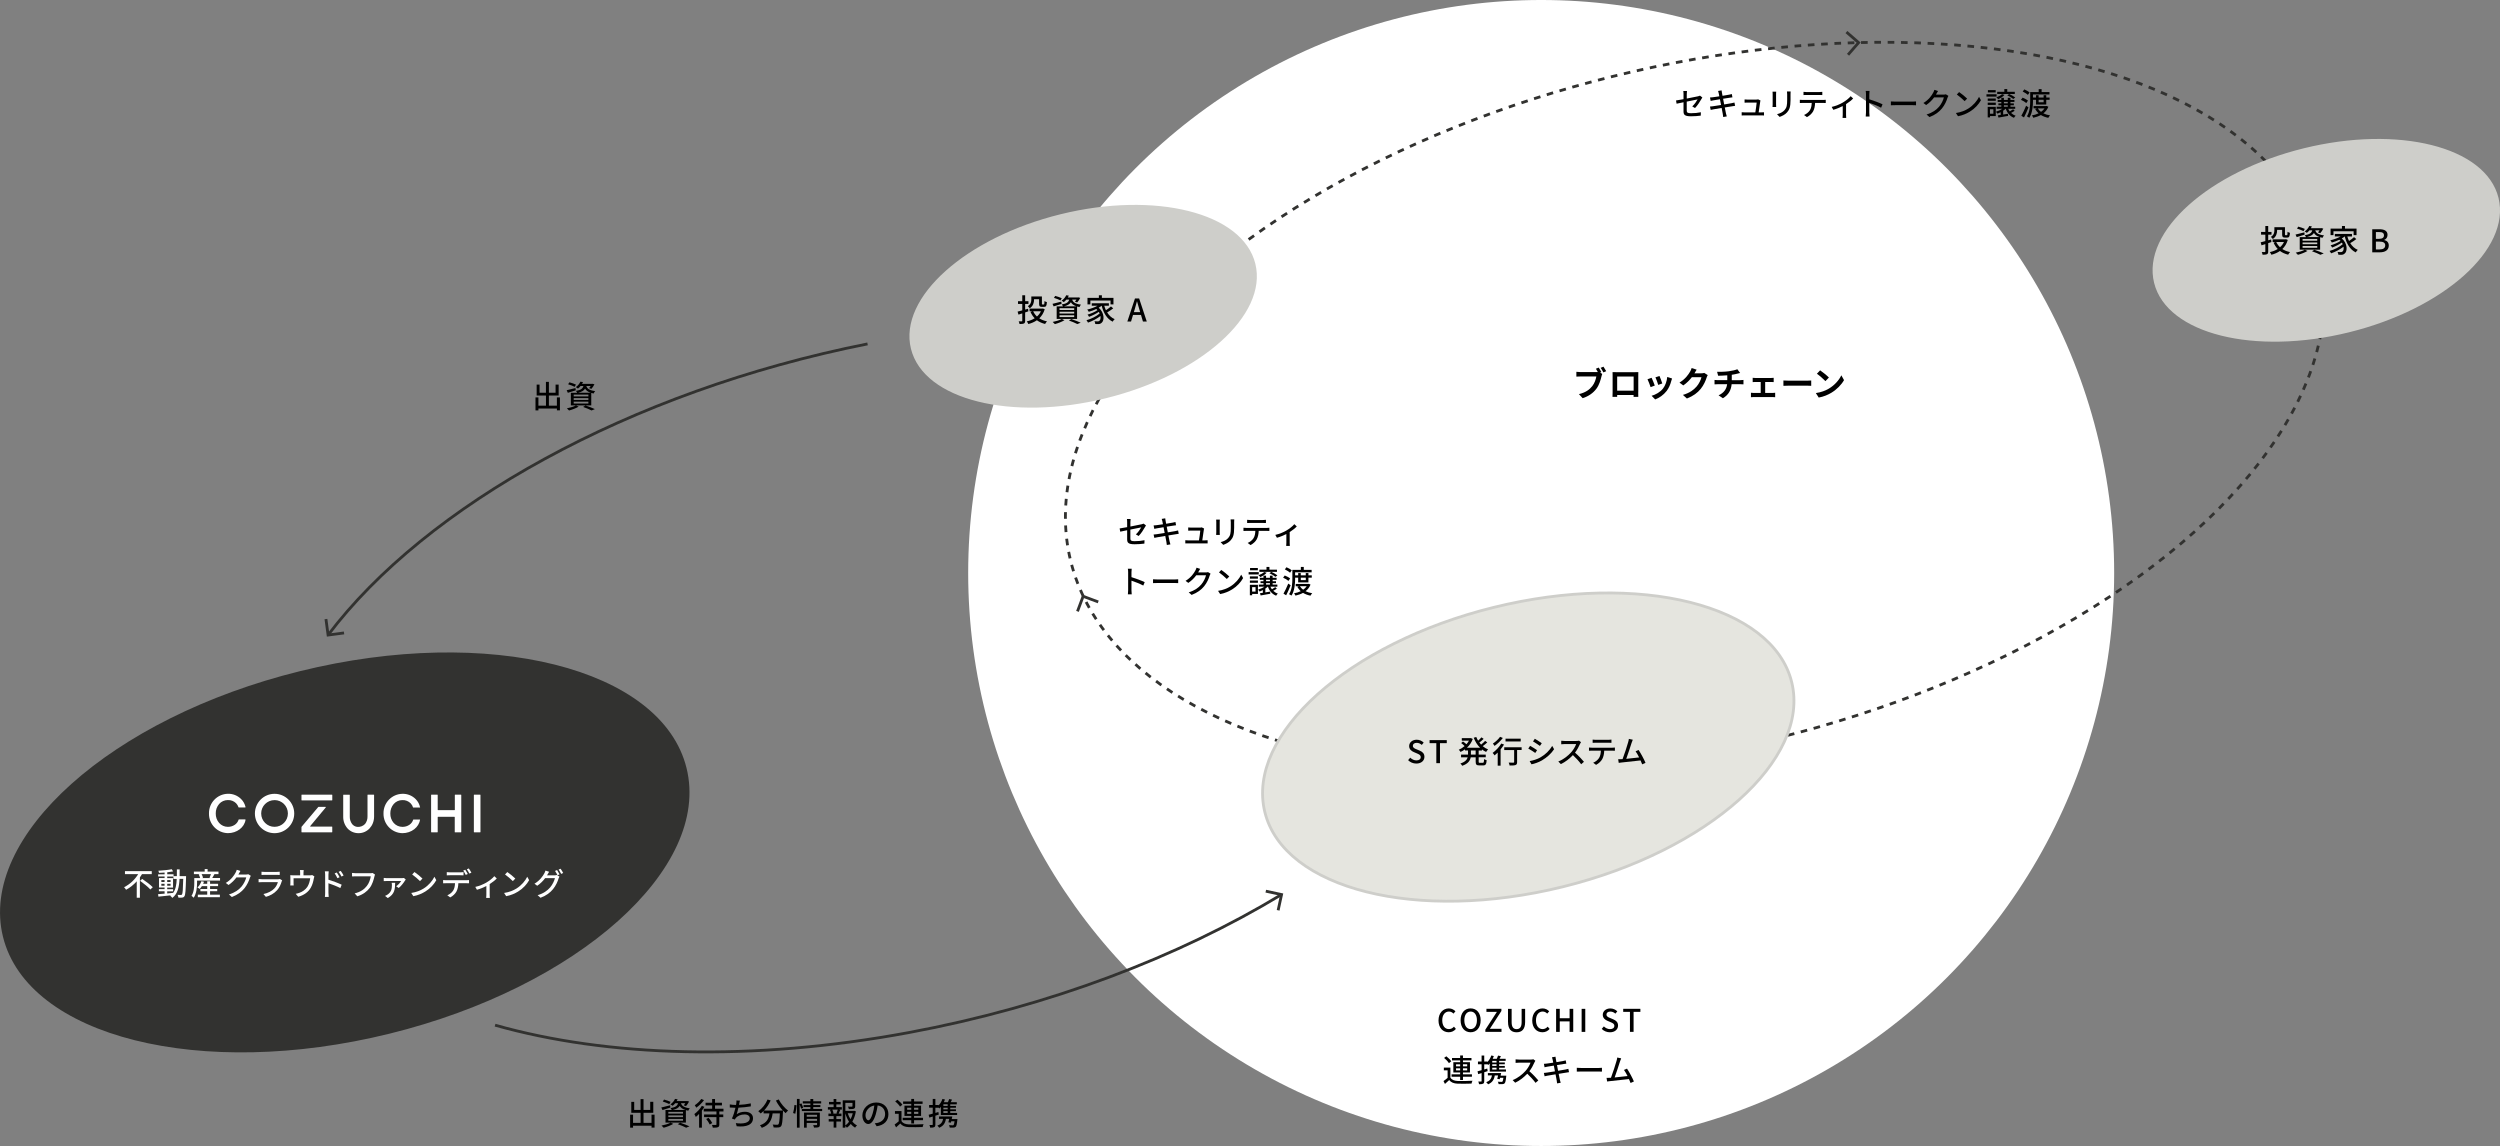 <?xml version="1.0" encoding="UTF-8"?>
<svg id="Layer_2" data-name="Layer 2" xmlns="http://www.w3.org/2000/svg" viewBox="0 0 878.68 402.78">
  <rect x="0" y="0" width="878.68" height="402.78" fill="#808080" stroke="none"/>
  <defs>
    <style>
      .cls-1 {
        fill: #fff;
      }

      .cls-2 {
        fill: #323230;
      }

      .cls-3 {
        stroke-dasharray: 0 0 2.34 2.34;
      }

      .cls-3, .cls-4, .cls-5, .cls-6 {
        stroke-miterlimit: 10;
      }

      .cls-3, .cls-6 {
        fill: none;
        stroke: #323230;
      }

      .cls-4 {
        fill: #e5e5df;
      }

      .cls-4, .cls-5 {
        stroke: #cececa;
      }

      .cls-5 {
        fill: #cececa;
      }
    </style>
  </defs>
  <g id="design">
    <circle class="cls-1" cx="541.68" cy="201.39" r="201.39"/>
    <g>
      <path d="M562.38,130.95l.76,.49c-.11,.23-.19,.58-.26,.83-.28,1.18-.79,3.03-1.8,4.37-1.08,1.44-2.68,2.63-4.82,3.31l-1.31-1.43c2.39-.56,3.73-1.6,4.7-2.82,.79-1,1.25-2.35,1.42-3.38h-5.59c-.55,0-1.12,.02-1.43,.05v-1.69c.35,.05,1.03,.1,1.43,.1h5.55c.14,0,.35,0,.56-.02-.21-.4-.44-.82-.67-1.16l.98-.41c.31,.46,.71,1.15,.92,1.58l-.44,.19Zm1.2-2.07c.3,.43,.73,1.16,.96,1.58l-.99,.43c-.26-.49-.64-1.18-.96-1.61l1-.41Z"/>
      <path d="M575.79,137.82c0,.47,.02,1.62,.02,1.67h-1.65v-.66s-5.77,0-5.77,0v.66s-1.64,0-1.64,0c.01-.06,.04-1.1,.04-1.68v-5.86c0-.34,0-.83-.02-1.16,.49,.01,.95,.02,1.27,.02h6.6c.3,0,.76,0,1.19-.02-.02,.36-.02,.8-.02,1.16v5.88Zm-7.4-5.49v4.98h5.79v-4.98h-5.79Z"/>
      <path d="M581.6,135.52l-1.46,.55c-.21-.65-.8-2.24-1.09-2.77l1.44-.52c.3,.61,.88,2.06,1.12,2.73Zm6.09-2.49c-.14,.38-.21,.64-.29,.88-.31,1.21-.82,2.46-1.63,3.51-1.12,1.44-2.62,2.45-4.02,2.97l-1.26-1.28c1.32-.35,2.99-1.26,3.98-2.51,.82-1.02,1.39-2.61,1.52-4.11l1.69,.54Zm-3.44,1.75l-1.44,.5c-.14-.59-.67-2.04-.97-2.66l1.43-.47c.23,.52,.82,2.07,.98,2.63Z"/>
      <path d="M600.23,131.82c-.13,.23-.3,.56-.39,.86-.32,1.07-1.01,2.66-2.09,4.01-1.14,1.39-2.59,2.48-4.85,3.38l-1.41-1.27c2.46-.73,3.79-1.78,4.83-2.96,.82-.94,1.51-2.37,1.7-3.27h-3.37c-.8,1.04-1.85,2.1-3.02,2.9l-1.34-1c2.1-1.28,3.14-2.83,3.74-3.86,.18-.3,.43-.85,.54-1.26l1.75,.58c-.29,.42-.59,.96-.73,1.22l-.04,.06h2.41c.37,0,.77-.06,1.04-.14l1.22,.76Z"/>
      <path d="M611.69,133.61c.25,0,.83-.05,1.09-.07v1.55c-.32-.02-.73-.05-1.05-.05h-3.11c-.18,2.01-1.04,3.72-3.07,4.93l-1.52-1.03c1.82-.84,2.78-2.12,3.01-3.9h-3.3c-.37,0-.82,.02-1.13,.05v-1.55c.32,.04,.73,.07,1.1,.07h3.38v-1.7c-1.15,.1-2.41,.13-3.21,.16l-.37-1.39c.91,.02,2.77,0,4.09-.19,1.2-.17,2.42-.44,3.02-.72l.98,1.32c-.41,.1-.72,.18-.92,.23-.59,.16-1.29,.29-2.01,.4v1.91h3.02Z"/>
      <path d="M623.01,138.11c.34,0,.67-.05,.91-.07v1.57c-.25-.05-.7-.06-.91-.06h-6.62c-.29,0-.66,.01-.98,.06v-1.57c.31,.04,.68,.07,.98,.07h2.45v-3.86h-1.87c-.25,0-.68,.02-.95,.05v-1.51c.27,.05,.68,.06,.95,.06h5.49c.29,0,.65-.02,.94-.06v1.51c-.3-.02-.67-.05-.94-.05h-2.05v3.86h2.6Z"/>
      <path d="M626.82,133.73c.43,.04,1.31,.07,1.93,.07h6.44c.55,0,1.09-.05,1.4-.07v1.88c-.29-.01-.9-.06-1.4-.06h-6.44c-.68,0-1.49,.02-1.93,.06v-1.88Z"/>
      <path d="M642.81,136.58c2.04-1.21,3.61-3.05,4.37-4.67l.94,1.69c-.91,1.62-2.51,3.27-4.44,4.44-1.21,.73-2.76,1.4-4.45,1.69l-1.01-1.58c1.87-.26,3.43-.88,4.59-1.57Zm0-3.89l-1.22,1.26c-.62-.67-2.12-1.98-3-2.59l1.13-1.2c.84,.56,2.4,1.81,3.09,2.53Z"/>
    </g>
    <g>
      <path d="M230.06,391.78v4.54h-1.06v-.65h-6.5v.67h-1.03v-4.57h1.03v2.89h2.65v-3.55h-3.27v-3.84h1.02v2.85h2.24v-3.81h1.04v3.81h2.35v-2.86h1.08v3.85h-3.43v3.55h2.81v-2.89h1.06Z"/>
      <path d="M235.63,389.28c-.96,.32-1.98,.62-2.79,.87l-.41-.9c.8-.17,1.97-.47,3.1-.77l.1,.8Zm1.01,5.73c-.89,.54-2.27,1.07-3.37,1.36-.18-.2-.54-.58-.77-.76,1.13-.22,2.44-.6,3.2-1.03l.94,.43Zm-1.4-6.96c-.52-.27-1.53-.67-2.3-.9l.45-.69c.75,.19,1.77,.55,2.3,.81l-.45,.78Zm2.08-.3c-.26,.33-.57,.64-.93,.91-.19-.18-.53-.4-.77-.5,.81-.55,1.35-1.29,1.63-1.93l.92,.14c-.1,.21-.21,.42-.34,.63h3.53l.15-.03,.68,.18c-.29,.57-.69,1.21-1.07,1.6l-.8-.25c.19-.2,.37-.47,.55-.75h-1.52c.24,.79,.86,1.5,3.09,1.79-.19,.2-.43,.58-.52,.84-.31-.06-.59-.12-.85-.19v4.37h-7.17v-4.42h2.21c-.1-.22-.3-.52-.45-.67,1.77-.29,2.4-.81,2.65-1.72h-1Zm2.74,3.04h-5.16v.62h5.16v-.62Zm0,1.23h-5.16v.63h5.16v-.63Zm0,1.25h-5.16v.64h5.16v-.64Zm.85-3.14c-1.1-.34-1.67-.86-2.01-1.44-.42,.67-1.14,1.13-2.45,1.44h4.47Zm-1.86,4.47c1.18,.4,2.5,.9,3.29,1.28l-1.18,.48c-.65-.35-1.8-.85-2.95-1.24l.84-.52Z"/>
      <path d="M247.58,389.03c-.25,.44-.56,.9-.89,1.34v5.97h-.98v-4.83c-.37,.41-.78,.77-1.16,1.07-.08-.22-.34-.77-.51-1.02,.97-.69,2.01-1.79,2.64-2.89l.89,.36Zm-.14-2.37c-.68,.97-1.75,2-2.73,2.66-.11-.24-.35-.65-.52-.86,.85-.55,1.8-1.44,2.27-2.2l.98,.4Zm5.38,3.98v1.07h1.39v.94h-1.39v2.55c0,.55-.11,.83-.5,.97-.37,.17-.96,.18-1.79,.18-.04-.29-.19-.7-.32-.98,.59,.03,1.2,.03,1.38,.02,.17-.01,.22-.06,.22-.21v-2.53h-4.35v-.94h4.35v-1.07h-4.47v-.94h2.96v-1.19h-2.32v-.94h2.32v-1.3h1.01v1.3h2.43v.94h-2.43v1.19h2.97v.94h-1.46Zm-3.8,2.21c.51,.56,1.07,1.34,1.32,1.87l-.89,.51c-.22-.53-.76-1.34-1.25-1.94l.83-.44Z"/>
      <path d="M263.9,388.86c-1.2,.21-2.95,.4-4.37,.46-.18,.8-.4,1.69-.6,2.28,.92-.59,1.78-.84,2.9-.84,1.75,0,2.83,.91,2.83,2.24,0,2.34-2.33,3.21-5.73,2.85l-.31-1.11c2.46,.36,4.9,0,4.9-1.72,0-.74-.63-1.32-1.8-1.32-1.29,0-2.44,.44-3.14,1.29-.12,.15-.22,.31-.32,.5l-1.02-.36c.54-1.06,.98-2.56,1.25-3.78-.71-.01-1.4-.04-1.99-.1v-1.08c.63,.11,1.47,.19,2.15,.19h.04c.04-.23,.08-.43,.1-.59,.04-.4,.07-.66,.04-.98l1.23,.05c-.1,.33-.17,.68-.22,1l-.1,.48c1.28-.05,2.83-.22,4.15-.51v1.04Z"/>
      <path d="M273.7,386.41c.7,1.43,2.09,3.05,3.28,3.93-.26,.22-.66,.63-.86,.91-.3-.25-.62-.56-.92-.9,0,.1,0,.33-.01,.43-.14,3.33-.3,4.61-.67,5.04-.25,.32-.51,.4-.9,.45-.37,.04-1.05,.03-1.71,0-.01-.31-.15-.74-.34-1.03,.67,.07,1.3,.08,1.55,.08,.22,0,.35-.03,.47-.15,.25-.26,.4-1.3,.51-3.85h-2.54c-.28,2.13-.98,4.06-3.81,5.09-.11-.26-.42-.7-.65-.91,2.53-.84,3.11-2.44,3.34-4.18h-2.06v-.85c-.32,.33-.66,.63-1,.89-.19-.22-.63-.63-.87-.81,1.36-.92,2.58-2.43,3.26-4.1l1.09,.32c-.57,1.33-1.4,2.56-2.33,3.55h6.62c-.91-1-1.82-2.28-2.44-3.5l.99-.4Z"/>
      <path d="M278.75,391.2c.23-.74,.41-1.96,.47-2.83l.74,.1c-.03,.87-.21,2.16-.44,2.98l-.77-.25Zm2.85-1.52c-.11-.39-.34-1.03-.56-1.54v8.2h-.94v-10.09h.94v1.8l.64-.25c.23,.5,.52,1.14,.62,1.55l-.69,.33Zm7.36,.07v.76h-7.14v-.76h3.01v-.64h-2.41v-.71h2.41v-.57h-2.67v-.76h2.67v-.81h1.01v.81h2.78v.76h-2.78v.57h2.5v.71h-2.5v.64h3.11Zm-.81,5.55c0,.46-.1,.73-.43,.87-.34,.14-.86,.15-1.62,.15-.04-.25-.18-.64-.3-.88,.51,.03,1.03,.02,1.18,.02,.15-.01,.2-.06,.2-.19v-.59h-3.64v1.66h-.95v-5.29h5.56v4.25Zm-4.61-3.48v.68h3.64v-.68h-3.64Zm3.64,2.12v-.68h-3.64v.68h3.64Z"/>
      <path d="M293.96,389.12h1.92v.87h-1.02l.47,.12c-.19,.46-.38,.95-.56,1.3h.98v.88h-1.79v1.03h1.65v.87h-1.65v2.12h-.96v-2.12h-1.73v-.87h1.73v-1.03h-1.83v-.88h.96c-.06-.37-.22-.89-.42-1.3l.45-.12h-1.18v-.87h2.01v-.96h-1.62v-.86h1.62v-1.03h.96v1.03h1.52v.86h-1.52v.96Zm.02,2.19c.15-.37,.35-.92,.46-1.32h-1.9c.2,.43,.38,.97,.43,1.32l-.36,.1h1.75l-.37-.1Zm6.83-.67c-.22,1.31-.64,2.54-1.24,3.59,.47,.55,1.02,1,1.64,1.31-.22,.19-.53,.56-.68,.81-.56-.33-1.07-.77-1.52-1.3-.38,.51-.84,.95-1.34,1.31-.13-.19-.35-.43-.56-.59v.58h-.92v-9.62h4.38v2.08c0,.47-.1,.74-.48,.88-.36,.14-.92,.14-1.75,.14-.04-.26-.18-.64-.31-.88,.63,.02,1.21,.02,1.38,.01,.17-.01,.21-.04,.21-.17v-1.17h-2.5v2.82h2.92l.17-.04,.63,.23Zm-3.71,4.94c.51-.35,.93-.8,1.31-1.32-.56-.87-.99-1.88-1.31-2.97v4.29Zm.86-4.29c.24,.75,.57,1.46,.98,2.11,.35-.66,.61-1.38,.78-2.11h-1.76Z"/>
      <path d="M307.48,394.81c.39-.03,.7-.09,.97-.15,1.4-.32,2.64-1.33,2.64-3.09,0-1.58-.95-2.83-2.62-3.04-.15,.98-.35,2.04-.65,3.06-.66,2.22-1.56,3.47-2.65,3.47s-2.07-1.22-2.07-3.04c0-2.42,2.14-4.52,4.87-4.52s4.28,1.83,4.28,4.11-1.46,3.86-4.13,4.24l-.65-1.03Zm-.77-3.45c.27-.86,.48-1.85,.59-2.81-1.96,.32-3.1,2.02-3.1,3.37,0,1.25,.56,1.83,1,1.83,.47,0,1-.7,1.51-2.39Z"/>
      <path d="M316.86,394.04c.47,.76,1.34,1.1,2.56,1.16,1.24,.06,3.8,.02,5.19-.08-.12,.23-.28,.7-.33,1-1.27,.05-3.6,.08-4.87,.03-1.36-.05-2.31-.42-2.98-1.27-.46,.45-.95,.89-1.49,1.36l-.51-1.01c.44-.3,.98-.71,1.44-1.12v-2.65h-1.32v-.95h2.3v3.52Zm-.53-5.1c-.31-.55-1.05-1.31-1.69-1.84l.78-.57c.64,.49,1.41,1.22,1.74,1.76l-.82,.65Zm3.95,4.77h-3.01v-.84h3.01v-.65h-2.39v-3.61h2.39v-.63h-2.86v-.85h2.86v-.89h.99v.89h2.99v.85h-2.99v.63h2.46v3.61h-2.46v.65h3.15v.84h-3.15v1.16h-.99v-1.16Zm-1.44-3.65h1.44v-.71h-1.44v.71Zm1.44,1.43v-.73h-1.44v.73h1.44Zm.99-2.15v.71h1.49v-.71h-1.49Zm1.49,1.42h-1.49v.73h1.49v-.73Z"/>
      <path d="M329.96,391.75c-.4,.13-.8,.26-1.2,.38v3.08c0,.51-.1,.78-.4,.95-.3,.15-.73,.19-1.43,.19-.02-.24-.14-.68-.27-.95,.44,.01,.85,.01,.97,0,.14,0,.2-.03,.2-.19v-2.78l-1.2,.37-.23-.99c.4-.1,.89-.24,1.43-.4v-2.09h-1.28v-.95h1.28v-2.12h.93v2.12h1.1v.18c.61-.62,1.1-1.44,1.39-2.32l.88,.22c-.11,.32-.24,.64-.39,.95h1.43c.18-.37,.36-.8,.46-1.13l.99,.23c-.15,.31-.32,.62-.48,.9h2.15v.73h-2.3v.57h2v.63h-2v.58h2v.63h-2v.62h2.41v.74h-5.71v-2.86c-.17,.2-.35,.38-.53,.55-.07-.09-.18-.21-.3-.33v.08h-1.1v1.82c.35-.11,.7-.22,1.06-.33l.14,.94Zm6.55,1.6s-.02,.24-.04,.37c-.14,1.41-.3,2.05-.56,2.32-.21,.19-.43,.26-.76,.27-.27,.02-.79,.03-1.34,0-.01-.26-.13-.62-.29-.85,.52,.04,1.04,.06,1.25,.06,.18,0,.29-.01,.37-.09,.14-.14,.25-.52,.36-1.34h-1.17c-.04,.18-.09,.35-.13,.5l-.87-.13c.09-.34,.2-.77,.3-1.2h-1.17c-.24,1.6-.98,2.53-2.35,3.12-.11-.19-.45-.58-.66-.74,1.2-.44,1.82-1.17,2.01-2.39h-1.42v-.83h4.67c-.07,.3-.13,.6-.2,.91h1.99Zm-3.43-5.22h-1.51v.57h1.51v-.57Zm0,1.2h-1.51v.58h1.51v-.58Zm0,1.21h-1.51v.62h1.51v-.62Z"/>
    </g>
    <g>
      <path d="M594.79,37.39c.78-.72,1.55-1.84,1.87-2.45-.25,.05-2.04,.41-3.82,.77v3.11c0,.73,.24,.97,1.51,.97s2.35-.12,3.46-.34l-.04,1.19c-.96,.13-2.15,.23-3.44,.23-2.25,0-2.62-.57-2.62-1.75v-3.18c-1.04,.22-1.98,.41-2.43,.51l-.21-1.14c.51-.07,1.51-.24,2.64-.45v-1.75c0-.35-.02-.79-.08-1.12h1.3c-.04,.33-.08,.78-.08,1.12v1.53c1.75-.34,3.51-.69,3.98-.8,.28-.07,.51-.13,.67-.22l.83,.64c-.09,.13-.22,.34-.31,.51-.5,.91-1.42,2.35-2.27,3.2l-.96-.56Z"/>
      <path d="M609.84,37.19c-.25,.02-.65,.1-1.07,.17-.57,.09-1.54,.24-2.56,.41,.2,.99,.35,1.82,.42,2.11,.08,.32,.18,.7,.29,1.03l-1.26,.22c-.05-.39-.09-.74-.15-1.07-.04-.27-.21-1.1-.4-2.12-1.2,.2-2.31,.39-2.83,.48-.45,.08-.78,.14-1.02,.21l-.25-1.18c.27-.01,.74-.07,1.04-.11,.54-.08,1.66-.25,2.85-.44l-.39-2.02c-1.01,.17-1.92,.32-2.31,.39-.38,.07-.66,.13-.95,.2l-.23-1.21c.31-.02,.62-.04,.96-.08,.41-.04,1.32-.18,2.32-.33-.11-.55-.19-.95-.22-1.1-.07-.3-.13-.55-.22-.79l1.23-.2c.03,.21,.07,.55,.12,.79,.02,.13,.1,.55,.21,1.12,1-.17,1.94-.32,2.37-.41,.34-.07,.68-.14,.9-.21l.21,1.16c-.2,.02-.57,.08-.88,.12-.48,.08-1.41,.22-2.4,.37l.38,2.01c1.07-.18,2.05-.34,2.58-.44,.42-.09,.78-.17,1.03-.24l.23,1.16Z"/>
      <path d="M619.04,39.5c.25,0,.7-.02,.96-.04v1.12c-.21-.01-.67-.02-.93-.02h-5.93c-.36,0-.62,.01-.99,.02v-1.13c.29,.03,.64,.05,.99,.05h3.81c.15-.94,.44-2.83,.47-3.44h-3.27c-.33,0-.68,.02-.98,.03v-1.14c.28,.03,.69,.05,.97,.05h3.12c.2,0,.55-.03,.66-.09l.84,.41c-.03,.12-.07,.29-.09,.4-.09,.7-.4,2.76-.55,3.78h.92Z"/>
      <path d="M624.28,32.22c-.02,.23-.04,.51-.04,.81v3.69c0,.29,.02,.67,.04,.89h-1.29c.01-.19,.05-.57,.05-.89v-3.69c0-.2-.02-.58-.04-.81h1.28Zm5.08-.09c-.02,.29-.04,.62-.04,1.01v1.96c0,2.52-.4,3.45-1.21,4.38-.71,.84-1.83,1.33-2.63,1.61l-.91-.96c1.04-.26,1.99-.68,2.66-1.44,.77-.87,.91-1.73,.91-3.65v-1.89c0-.4-.03-.73-.07-1.01h1.29Z"/>
      <path d="M640.78,35.13c.23,0,.65-.02,.92-.05v1.13c-.25-.02-.64-.03-.92-.03h-2.83c-.04,1.17-.26,2.13-.68,2.94-.4,.74-1.23,1.56-2.19,2.05l-1.01-.75c.81-.33,1.6-.96,2.04-1.64,.47-.74,.62-1.61,.66-2.6h-3.18c-.33,0-.69,.01-1,.03v-1.13c.31,.03,.66,.05,1,.05h7.2Zm-5.82-1.75c-.36,0-.77,.01-1.08,.03v-1.13c.33,.04,.71,.08,1.08,.08h4.43c.34,0,.75-.02,1.1-.08v1.13c-.35-.02-.76-.03-1.1-.03h-4.43Z"/>
      <path d="M651.33,34.61c-.52,.57-1.5,1.35-2.49,1.99v3.8c0,.35,.01,.87,.05,1.06h-1.28c.02-.19,.06-.7,.06-1.06v-3.12c-.95,.48-2.23,1.02-3.31,1.31l-.58-1.01c1.41-.3,2.95-.97,3.85-1.5,1.1-.64,2.28-1.56,2.83-2.27l.87,.8Z"/>
      <path d="M661.17,37.86c-1.17-.63-2.95-1.32-4.16-1.72v3.4c0,.34,.03,1.01,.09,1.41h-1.35c.05-.39,.09-.98,.09-1.41v-6.36c0-.35-.03-.86-.1-1.23h1.35c-.03,.36-.08,.85-.08,1.23v1.72c1.45,.44,3.55,1.22,4.65,1.76l-.5,1.2Z"/>
      <path d="M664.6,35.65c.35,.03,1.03,.07,1.63,.07h5.97c.54,0,.97-.04,1.23-.07v1.35c-.24-.01-.74-.04-1.22-.04h-5.99c-.62,0-1.26,.02-1.63,.04v-1.35Z"/>
      <path d="M684.8,33.69c-.11,.18-.23,.45-.31,.67-.3,1.06-.95,2.53-1.94,3.74-1.01,1.24-2.34,2.26-4.4,3.05l-1.02-.91c2.12-.64,3.43-1.62,4.41-2.75,.81-.94,1.47-2.32,1.67-3.25h-3.43c-.7,.95-1.64,1.91-2.79,2.68l-.97-.72c1.91-1.14,2.94-2.67,3.45-3.64,.13-.22,.32-.67,.41-.99l1.28,.42c-.22,.33-.45,.76-.57,.98-.04,.09-.1,.19-.15,.28h2.64c.31,0,.62-.03,.83-.11l.9,.55Z"/>
      <path d="M691.76,38.18c1.77-1.09,3.15-2.74,3.82-4.15l.67,1.2c-.79,1.42-2.14,2.93-3.86,3.98-1.11,.68-2.51,1.33-4.21,1.64l-.74-1.13c1.84-.27,3.27-.89,4.32-1.54Zm-.37-3.52l-.87,.89c-.57-.58-1.94-1.77-2.75-2.33l.8-.86c.78,.52,2.2,1.66,2.82,2.3Z"/>
      <path d="M701.75,33.95h-3.56v-.81h3.56v.81Zm-.3,6.84h-2.02v.48h-.81v-3.7h2.84v3.21Zm-2.82-6.16h2.83v.79h-2.83v-.79Zm0,1.46h2.83v.8h-2.83v-.8Zm2.8-3.61h-2.74v-.8h2.74v.8Zm-2.01,5.92v1.58h1.2v-1.58h-1.2Zm8.69,.53c-.37,.27-.85,.54-1.28,.76,.45,.43,.99,.77,1.62,.98-.2,.15-.46,.51-.59,.74-1.41-.54-2.37-1.67-2.88-3.18h-.09c-.24,.24-.52,.48-.83,.69v1.33c.54-.09,1.11-.18,1.68-.27l.07,.75c-1.19,.22-2.43,.45-3.39,.6l-.25-.79c.3-.04,.65-.1,1.02-.15v-.95c-.37,.2-.75,.36-1.12,.51-.12-.18-.39-.52-.55-.68,.78-.24,1.61-.59,2.22-1.03h-1.97v-.72h1.64v-.52h-1.03v-.67h1.03v-.51h-1.28v-.69h1.28v-.76h.91v.76h1.36v-.76h.94v.76h1.4v.69h-1.4v.51h1.19v.67h-1.19v.52h1.67v.72h-2.45c.14,.33,.33,.64,.54,.92,.41-.23,.87-.54,1.17-.76l.56,.54Zm-3.58-5.58c-.52,.61-1.42,1.17-2.21,1.51-.14-.17-.47-.5-.67-.64,.77-.27,1.57-.68,2.01-1.13l.87,.26Zm3.62-.32h-6.19v-.77h2.51v-.96h1.03v.96h2.65v.77Zm-3.83,3.29h1.36v-.51h-1.36v.51Zm0,1.19h1.36v-.52h-1.36v.52Zm1.85-4.47c.74,.32,1.64,.84,2.13,1.22l-.68,.53c-.47-.41-1.39-.96-2.12-1.28l.67-.47Z"/>
      <path d="M712.18,36.22c-.38-.36-1.2-.85-1.87-1.13l.57-.77c.65,.25,1.49,.69,1.89,1.05l-.59,.86Zm.78,1.53c-.46,1.17-1.06,2.48-1.58,3.53l-.94-.58c.5-.86,1.18-2.28,1.68-3.54l.84,.59Zm-.22-4.4c-.37-.37-1.18-.87-1.82-1.18l.57-.75c.64,.26,1.45,.72,1.85,1.09l-.6,.84Zm1.8,1.97c0,1.76-.18,4.36-1.28,6.06-.19-.15-.62-.4-.86-.5,1.07-1.62,1.16-3.92,1.16-5.58v-2.95h2.98v-1.03h1.03v1.03h2.76v.86h-5.8v1.06h1.08v-.8h.9v.8h1.76v-.8h.93v.8h1.18v.81h-1.18v1.66h-3.6v-1.66h-1.08v.23Zm5.41,2.19c-.38,.98-.99,1.74-1.76,2.33,.68,.34,1.47,.58,2.35,.72-.21,.2-.48,.59-.62,.86-1-.21-1.87-.54-2.61-.99-.8,.44-1.71,.76-2.66,.97-.09-.24-.32-.63-.5-.83,.84-.14,1.64-.39,2.35-.74-.48-.44-.89-.95-1.21-1.54l.66-.2h-1.21v-.81h4.39l.18-.04,.63,.28Zm-3.73,.58c.28,.47,.66,.89,1.14,1.24,.5-.34,.92-.76,1.24-1.24h-2.39Zm.3-3v.86h1.76v-.86h-1.76Z"/>
    </g>
    <g>
      <path d="M399.24,187.81c.78-.72,1.55-1.84,1.87-2.45-.25,.05-2.04,.41-3.82,.77v3.11c0,.73,.24,.97,1.51,.97s2.35-.12,3.46-.34l-.04,1.19c-.96,.13-2.15,.23-3.44,.23-2.25,0-2.62-.57-2.62-1.75v-3.18c-1.04,.22-1.98,.41-2.43,.51l-.21-1.14c.51-.07,1.51-.24,2.64-.45v-1.75c0-.35-.02-.79-.08-1.12h1.3c-.04,.33-.08,.78-.08,1.12v1.53c1.75-.34,3.51-.69,3.98-.8,.28-.07,.51-.13,.67-.22l.83,.64c-.09,.13-.22,.34-.31,.51-.5,.91-1.42,2.35-2.27,3.2l-.96-.56Z"/>
      <path d="M414.29,187.61c-.25,.02-.65,.1-1.07,.17-.57,.09-1.54,.24-2.56,.41,.2,.99,.35,1.82,.42,2.11,.08,.32,.18,.7,.29,1.03l-1.26,.22c-.05-.39-.09-.74-.15-1.07-.04-.27-.21-1.1-.4-2.12-1.2,.2-2.31,.38-2.83,.48-.45,.08-.78,.14-1.02,.21l-.25-1.18c.27-.01,.74-.07,1.04-.11,.54-.08,1.66-.25,2.85-.44l-.39-2.02c-1.01,.17-1.92,.32-2.31,.38-.38,.07-.66,.13-.95,.2l-.23-1.21c.31-.02,.62-.04,.96-.08,.41-.04,1.32-.18,2.32-.33-.11-.55-.19-.95-.22-1.1-.07-.3-.13-.55-.22-.79l1.23-.2c.03,.21,.07,.55,.12,.79,.02,.13,.1,.55,.21,1.12,1-.17,1.94-.32,2.37-.41,.34-.07,.68-.14,.9-.21l.21,1.15c-.2,.02-.57,.08-.88,.12-.48,.08-1.41,.22-2.4,.37l.38,2.01c1.07-.18,2.05-.34,2.58-.44,.42-.09,.78-.17,1.03-.24l.23,1.15Z"/>
      <path d="M423.49,189.92c.25,0,.7-.02,.96-.04v1.12c-.21-.01-.67-.02-.93-.02h-5.93c-.36,0-.62,.01-.99,.02v-1.13c.29,.03,.64,.06,.99,.06h3.81c.15-.94,.44-2.83,.47-3.44h-3.27c-.33,0-.68,.02-.98,.03v-1.14c.28,.03,.69,.06,.97,.06h3.12c.2,0,.55-.03,.66-.09l.84,.41c-.03,.12-.07,.29-.09,.4-.09,.7-.4,2.76-.55,3.78h.92Z"/>
      <path d="M428.73,182.63c-.02,.23-.04,.51-.04,.81v3.69c0,.29,.02,.67,.04,.89h-1.29c.01-.19,.05-.57,.05-.89v-3.69c0-.2-.02-.58-.04-.81h1.28Zm5.08-.09c-.02,.29-.04,.62-.04,1.01v1.96c0,2.52-.4,3.45-1.21,4.38-.71,.84-1.83,1.33-2.63,1.61l-.91-.96c1.05-.26,1.99-.68,2.66-1.44,.77-.87,.91-1.73,.91-3.65v-1.89c0-.4-.03-.73-.07-1.01h1.29Z"/>
      <path d="M445.23,185.55c.23,0,.65-.02,.92-.06v1.13c-.25-.02-.64-.03-.92-.03h-2.83c-.04,1.17-.26,2.13-.68,2.94-.4,.74-1.23,1.56-2.19,2.05l-1.01-.75c.81-.33,1.6-.96,2.04-1.64,.47-.74,.62-1.61,.66-2.6h-3.18c-.33,0-.69,.01-1,.03v-1.13c.31,.03,.66,.06,1,.06h7.2Zm-5.82-1.75c-.36,0-.77,.01-1.08,.03v-1.13c.33,.04,.71,.08,1.08,.08h4.43c.34,0,.75-.02,1.1-.08v1.13c-.35-.02-.76-.03-1.1-.03h-4.43Z"/>
      <path d="M455.78,185.03c-.52,.57-1.5,1.35-2.49,1.99v3.8c0,.35,.01,.87,.05,1.06h-1.28c.02-.19,.06-.7,.06-1.06v-3.12c-.95,.48-2.23,1.02-3.31,1.31l-.58-1.01c1.41-.3,2.95-.97,3.85-1.5,1.1-.64,2.28-1.56,2.83-2.27l.87,.8Z"/>
      <path d="M401.84,205.81c-1.17-.63-2.95-1.32-4.16-1.72v3.4c0,.34,.03,1.01,.09,1.41h-1.35c.05-.38,.09-.98,.09-1.41v-6.36c0-.35-.03-.86-.1-1.23h1.35c-.03,.36-.08,.85-.08,1.23v1.72c1.45,.44,3.55,1.22,4.65,1.76l-.5,1.2Z"/>
      <path d="M405.27,203.6c.35,.03,1.03,.07,1.63,.07h5.97c.54,0,.97-.04,1.23-.07v1.35c-.24-.01-.74-.04-1.22-.04h-5.99c-.62,0-1.26,.02-1.63,.04v-1.35Z"/>
      <path d="M425.47,201.64c-.11,.18-.23,.45-.31,.67-.3,1.06-.95,2.53-1.94,3.74-1.01,1.24-2.34,2.25-4.4,3.05l-1.02-.91c2.12-.64,3.43-1.62,4.41-2.75,.81-.94,1.47-2.32,1.67-3.25h-3.43c-.7,.95-1.64,1.91-2.79,2.68l-.97-.72c1.91-1.14,2.94-2.67,3.45-3.64,.13-.22,.32-.67,.41-.99l1.28,.42c-.22,.33-.45,.76-.57,.98-.04,.09-.1,.19-.15,.27h2.64c.31,0,.62-.03,.83-.11l.9,.55Z"/>
      <path d="M432.43,206.13c1.77-1.09,3.15-2.74,3.82-4.15l.67,1.2c-.79,1.42-2.14,2.93-3.86,3.98-1.11,.68-2.51,1.33-4.21,1.64l-.74-1.13c1.84-.28,3.27-.89,4.32-1.54Zm-.37-3.52l-.87,.89c-.57-.58-1.94-1.77-2.75-2.33l.8-.86c.78,.52,2.2,1.66,2.82,2.3Z"/>
      <path d="M442.42,201.91h-3.56v-.81h3.56v.81Zm-.3,6.84h-2.02v.48h-.81v-3.7h2.84v3.21Zm-2.82-6.16h2.83v.79h-2.83v-.79Zm0,1.46h2.83v.8h-2.83v-.8Zm2.8-3.61h-2.74v-.8h2.74v.8Zm-2.01,5.92v1.58h1.2v-1.58h-1.2Zm8.69,.53c-.37,.27-.85,.54-1.28,.76,.45,.43,.99,.77,1.62,.98-.2,.15-.46,.51-.59,.74-1.41-.54-2.37-1.67-2.88-3.18h-.09c-.24,.24-.52,.48-.83,.69v1.33c.54-.09,1.11-.18,1.68-.28l.07,.75c-1.19,.22-2.43,.45-3.39,.61l-.25-.79c.3-.04,.65-.1,1.02-.15v-.95c-.37,.2-.75,.36-1.12,.51-.12-.18-.39-.52-.55-.68,.78-.24,1.61-.59,2.22-1.03h-1.97v-.72h1.64v-.52h-1.03v-.67h1.03v-.51h-1.28v-.69h1.28v-.76h.91v.76h1.36v-.76h.94v.76h1.4v.69h-1.4v.51h1.19v.67h-1.19v.52h1.67v.72h-2.45c.14,.33,.33,.64,.54,.92,.41-.23,.87-.54,1.17-.76l.56,.54Zm-3.58-5.58c-.52,.6-1.42,1.17-2.21,1.51-.14-.17-.47-.5-.67-.64,.77-.28,1.57-.68,2.01-1.13l.87,.26Zm3.62-.32h-6.19v-.77h2.51v-.96h1.03v.96h2.65v.77Zm-3.83,3.29h1.36v-.51h-1.36v.51Zm0,1.19h1.36v-.52h-1.36v.52Zm1.85-4.47c.74,.32,1.64,.84,2.13,1.22l-.68,.53c-.47-.41-1.39-.96-2.12-1.28l.67-.47Z"/>
      <path d="M452.85,204.17c-.38-.36-1.2-.85-1.87-1.13l.57-.77c.65,.25,1.49,.69,1.89,1.04l-.59,.86Zm.78,1.53c-.46,1.17-1.06,2.48-1.58,3.53l-.94-.58c.5-.86,1.18-2.28,1.68-3.54l.84,.59Zm-.22-4.4c-.37-.37-1.18-.87-1.82-1.18l.57-.75c.64,.26,1.45,.72,1.85,1.09l-.6,.84Zm1.8,1.97c0,1.76-.18,4.36-1.28,6.06-.19-.15-.62-.4-.86-.5,1.07-1.62,1.16-3.92,1.16-5.58v-2.95h2.98v-1.03h1.03v1.03h2.76v.86h-5.8v1.06h1.08v-.8h.9v.8h1.76v-.8h.93v.8h1.18v.81h-1.18v1.66h-3.6v-1.66h-1.08v.23Zm5.41,2.19c-.38,.98-.99,1.74-1.76,2.33,.68,.34,1.47,.58,2.35,.72-.21,.2-.48,.59-.62,.86-1-.21-1.87-.54-2.61-.99-.8,.44-1.71,.76-2.66,.97-.09-.24-.32-.63-.5-.82,.84-.14,1.64-.39,2.35-.74-.48-.44-.89-.95-1.21-1.54l.66-.2h-1.21v-.81h4.39l.18-.04,.63,.27Zm-3.73,.58c.28,.47,.66,.89,1.14,1.24,.5-.34,.92-.76,1.24-1.24h-2.39Zm.3-3v.86h1.76v-.86h-1.76Z"/>
    </g>
    <g>
      <path d="M196.8,139.69v4.54h-1.06v-.65h-6.5v.67h-1.03v-4.57h1.03v2.89h2.65v-3.55h-3.27v-3.84h1.02v2.85h2.24v-3.81h1.04v3.81h2.35v-2.86h1.08v3.85h-3.43v3.55h2.81v-2.89h1.06Z"/>
      <path d="M202.37,137.19c-.96,.32-1.98,.62-2.79,.87l-.41-.9c.8-.17,1.97-.47,3.1-.77l.1,.8Zm1.01,5.73c-.89,.54-2.27,1.07-3.37,1.36-.18-.2-.54-.58-.77-.76,1.13-.22,2.44-.61,3.2-1.03l.94,.43Zm-1.4-6.96c-.52-.28-1.53-.67-2.3-.9l.45-.69c.75,.19,1.77,.55,2.3,.81l-.45,.78Zm2.08-.3c-.26,.33-.57,.64-.93,.91-.19-.18-.53-.4-.77-.49,.81-.55,1.35-1.29,1.63-1.93l.92,.14c-.1,.21-.21,.42-.34,.63h3.53l.15-.03,.68,.18c-.29,.57-.69,1.21-1.07,1.6l-.8-.25c.19-.2,.37-.47,.55-.75h-1.52c.24,.79,.86,1.5,3.09,1.79-.19,.2-.43,.58-.52,.84-.31-.05-.59-.12-.85-.19v4.37h-7.17v-4.42h2.21c-.1-.22-.3-.52-.45-.67,1.77-.29,2.4-.81,2.65-1.72h-1Zm2.74,3.04h-5.16v.62h5.16v-.62Zm0,1.23h-5.16v.63h5.16v-.63Zm0,1.25h-5.16v.64h5.16v-.64Zm.85-3.14c-1.1-.34-1.67-.86-2.01-1.44-.42,.67-1.14,1.13-2.45,1.44h4.47Zm-1.86,4.47c1.18,.4,2.5,.9,3.29,1.28l-1.18,.48c-.65-.35-1.8-.85-2.95-1.24l.84-.52Z"/>
    </g>
    <g>
      <path d="M505.6,358.65c0-2.64,1.61-4.22,3.65-4.22,1.01,0,1.8,.48,2.3,1.02l-.69,.81c-.42-.43-.92-.73-1.58-.73-1.4,0-2.37,1.17-2.37,3.07s.9,3.1,2.33,3.1c.74,0,1.31-.33,1.79-.86l.68,.8c-.65,.75-1.47,1.17-2.52,1.17-2.04,0-3.6-1.52-3.6-4.17Z"/>
      <path d="M513.36,358.59c0-2.61,1.44-4.17,3.52-4.17s3.53,1.56,3.53,4.17-1.45,4.22-3.53,4.22-3.52-1.62-3.52-4.22Zm5.74,0c0-1.9-.88-3.06-2.22-3.06s-2.21,1.16-2.21,3.06,.87,3.11,2.21,3.11,2.22-1.21,2.22-3.11Z"/>
      <path d="M522.06,361.9l4.06-6.26h-3.68v-1.07h5.26v.76l-4.05,6.26h4.09v1.08h-5.68v-.77Z"/>
      <path d="M530.02,359.2v-4.62h1.28v4.71c0,1.83,.73,2.42,1.74,2.42s1.77-.59,1.77-2.42v-4.71h1.23v4.62c0,2.64-1.21,3.62-3,3.62s-3.01-.98-3.01-3.62Z"/>
      <path d="M538.54,358.65c0-2.64,1.61-4.22,3.65-4.22,1.01,0,1.8,.48,2.3,1.02l-.69,.81c-.42-.43-.92-.73-1.58-.73-1.4,0-2.37,1.17-2.37,3.07s.9,3.1,2.33,3.1c.74,0,1.31-.33,1.79-.86l.68,.8c-.65,.75-1.47,1.17-2.52,1.17-2.04,0-3.6-1.52-3.6-4.17Z"/>
      <path d="M546.93,354.58h1.28v3.3h3.46v-3.3h1.28v8.1h-1.28v-3.69h-3.46v3.69h-1.28v-8.1Z"/>
      <path d="M555.9,354.58h1.28v8.1h-1.28v-8.1Z"/>
      <path d="M562.96,361.63l.75-.88c.58,.58,1.38,.96,2.16,.96,.98,0,1.53-.46,1.53-1.14,0-.74-.55-.97-1.3-1.3l-1.12-.48c-.78-.33-1.65-.95-1.65-2.12,0-1.28,1.12-2.23,2.66-2.23,.95,0,1.84,.4,2.45,1.02l-.67,.81c-.51-.45-1.07-.73-1.78-.73-.83,0-1.36,.4-1.36,1.05,0,.69,.65,.96,1.31,1.22l1.11,.47c.96,.41,1.65,1,1.65,2.19,0,1.3-1.08,2.35-2.85,2.35-1.11,0-2.15-.44-2.88-1.19Z"/>
      <path d="M572.89,355.64h-2.38v-1.07h6.04v1.07h-2.39v7.03h-1.28v-7.03Z"/>
      <path d="M509.78,378.77c.47,.76,1.34,1.1,2.56,1.16,1.24,.06,3.8,.02,5.19-.08-.12,.23-.28,.7-.33,1-1.27,.05-3.6,.08-4.87,.03-1.36-.05-2.31-.42-2.98-1.27-.46,.45-.95,.89-1.49,1.36l-.51-1.01c.44-.3,.98-.71,1.44-1.12v-2.65h-1.32v-.95h2.3v3.52Zm-.53-5.1c-.31-.55-1.05-1.31-1.69-1.84l.78-.57c.64,.49,1.41,1.22,1.74,1.76l-.82,.65Zm3.95,4.77h-3.01v-.84h3.01v-.65h-2.39v-3.61h2.39v-.63h-2.86v-.85h2.86v-.89h.99v.89h2.99v.85h-2.99v.63h2.46v3.61h-2.46v.65h3.15v.84h-3.15v1.16h-.99v-1.16Zm-1.44-3.65h1.44v-.71h-1.44v.71Zm1.44,1.43v-.73h-1.44v.73h1.44Zm.99-2.15v.71h1.49v-.71h-1.49Zm1.49,1.42h-1.49v.73h1.49v-.73Z"/>
      <path d="M522.87,376.48c-.4,.13-.8,.26-1.2,.38v3.08c0,.51-.1,.78-.4,.95-.3,.15-.73,.19-1.43,.19-.02-.24-.14-.68-.27-.95,.44,.01,.85,.01,.97,0,.14,0,.2-.03,.2-.19v-2.78l-1.2,.37-.23-.99c.4-.1,.89-.24,1.43-.4v-2.09h-1.28v-.95h1.28v-2.12h.93v2.12h1.1v.18c.61-.62,1.1-1.44,1.39-2.32l.88,.22c-.11,.32-.24,.64-.39,.95h1.43c.18-.37,.36-.8,.46-1.13l.99,.23c-.15,.31-.32,.62-.48,.9h2.15v.73h-2.3v.57h2v.63h-2v.58h2v.63h-2v.62h2.41v.74h-5.71v-2.86c-.17,.2-.35,.38-.53,.55-.07-.09-.18-.21-.3-.33v.08h-1.1v1.82c.35-.11,.7-.22,1.06-.33l.14,.94Zm6.55,1.6s-.02,.24-.04,.37c-.14,1.41-.3,2.05-.56,2.32-.21,.19-.43,.26-.76,.27-.27,.02-.79,.03-1.34,0-.01-.26-.13-.62-.29-.85,.52,.04,1.04,.06,1.25,.06,.18,0,.29-.01,.37-.09,.14-.14,.25-.52,.36-1.34h-1.17c-.04,.18-.09,.35-.13,.5l-.87-.13c.09-.34,.2-.77,.3-1.2h-1.17c-.24,1.6-.98,2.53-2.35,3.12-.11-.19-.45-.58-.66-.74,1.2-.44,1.82-1.17,2.01-2.39h-1.42v-.83h4.67c-.07,.3-.13,.6-.2,.91h1.99Zm-3.43-5.21h-1.51v.57h1.51v-.57Zm0,1.2h-1.51v.58h1.51v-.58Zm0,1.21h-1.51v.62h1.51v-.62Z"/>
      <path d="M539.65,372.8c-.08,.11-.24,.39-.32,.57-.39,.9-1.03,2.15-1.8,3.14,1.13,.97,2.46,2.39,3.15,3.22l-.98,.86c-.72-.99-1.82-2.2-2.91-3.21-1.18,1.25-2.65,2.43-4.24,3.16l-.89-.92c1.78-.68,3.43-2,4.52-3.22,.75-.84,1.49-2.05,1.75-2.9h-4.04c-.43,0-1.02,.06-1.2,.07v-1.24c.22,.03,.86,.08,1.2,.08h4.08c.41,0,.77-.04,.96-.11l.71,.53Z"/>
      <path d="M551.46,376.84c-.25,.02-.65,.1-1.07,.17-.57,.09-1.54,.24-2.56,.41,.2,.99,.35,1.82,.42,2.11,.08,.32,.18,.7,.29,1.03l-1.26,.22c-.05-.39-.09-.74-.15-1.07-.04-.27-.21-1.1-.4-2.12-1.2,.2-2.31,.38-2.83,.48-.45,.08-.78,.14-1.02,.21l-.25-1.18c.27-.01,.74-.07,1.04-.11,.54-.08,1.66-.25,2.85-.44l-.39-2.02c-1.01,.17-1.92,.32-2.31,.38-.38,.07-.66,.13-.95,.2l-.23-1.21c.31-.02,.62-.04,.96-.08,.41-.04,1.32-.18,2.32-.33-.11-.55-.19-.95-.22-1.1-.07-.3-.13-.55-.22-.79l1.23-.2c.03,.21,.07,.55,.12,.79,.02,.13,.1,.55,.21,1.12,1-.17,1.94-.32,2.37-.41,.34-.07,.68-.14,.9-.21l.21,1.15c-.2,.02-.57,.08-.88,.12-.48,.08-1.41,.22-2.4,.37l.38,2.01c1.07-.18,2.05-.34,2.58-.44,.42-.09,.78-.17,1.03-.24l.23,1.15Z"/>
      <path d="M554.21,375.3c.35,.03,1.03,.07,1.63,.07h5.97c.54,0,.97-.04,1.23-.07v1.35c-.24-.01-.74-.04-1.22-.04h-5.99c-.62,0-1.26,.02-1.63,.04v-1.35Z"/>
      <path d="M573.1,380.64c-.14-.39-.34-.87-.57-1.38-1.75,.21-5.27,.59-6.7,.73-.27,.03-.64,.09-.97,.13l-.2-1.28c.34,0,.77,0,1.1-.02,.13-.01,.29-.01,.45-.02,.62-1.57,1.66-4.85,1.97-5.97,.15-.53,.2-.83,.24-1.14l1.38,.29c-.12,.3-.26,.63-.42,1.11-.33,1.04-1.33,4.16-1.88,5.61,1.5-.13,3.36-.34,4.53-.5-.42-.84-.87-1.64-1.25-2.15l1.07-.46c.77,1.16,1.95,3.34,2.42,4.52l-1.17,.53Z"/>
    </g>
    <ellipse class="cls-3" cx="595.66" cy="143.19" rx="225.9" ry="119.81" transform="translate(-16.96 146.82) rotate(-13.86)"/>
    <path class="cls-6" d="M174,360.32c39.43,11.14,90.29,12.85,145.42,2.6,49.44-9.19,94.75-26.6,130.99-48.51"/>
    <path class="cls-6" d="M304.92,120.87c-83.95,16.68-155.35,56.94-189.62,102.33"/>
    <ellipse class="cls-4" cx="537.14" cy="262.62" rx="95.36" ry="50.58" transform="translate(-47.27 136.28) rotate(-13.86)"/>
    <ellipse class="cls-5" cx="817.63" cy="84.51" rx="61.84" ry="32.8" transform="translate(3.56 198.28) rotate(-13.86)"/>
    <ellipse class="cls-5" cx="380.69" cy="107.66" rx="61.84" ry="32.8" transform="translate(-14.7 94.31) rotate(-13.86)"/>
    <g>
      <path d="M361.44,109.42c-.37,.13-.76,.26-1.13,.39v2.93c0,.53-.11,.8-.44,.97-.31,.14-.78,.18-1.54,.17-.03-.25-.15-.67-.29-.94,.46,.02,.91,.02,1.06,.01,.14,0,.2-.04,.2-.21v-2.59c-.47,.15-.94,.31-1.34,.43l-.3-1.06c.44-.1,1.01-.25,1.64-.43v-2.27h-1.5v-.95h1.5v-2.09h1.01v2.09h1.16v.95h-1.16v1.99l1.02-.29,.11,.89Zm5.75-.72c-.4,1.33-1.06,2.37-1.91,3.18,.76,.49,1.66,.86,2.71,1.07-.22,.23-.53,.65-.67,.92-1.12-.28-2.08-.72-2.88-1.31-.88,.61-1.9,1.05-3.01,1.33-.11-.28-.35-.7-.54-.94,1.01-.21,1.96-.57,2.77-1.09-.61-.63-1.1-1.38-1.47-2.24l.71-.22h-1.03v-.94h4.48l.19-.04,.67,.28Zm-3.75-3.38c0,1-.29,2.23-1.52,3.03-.12-.21-.5-.59-.68-.74,1.08-.67,1.24-1.56,1.24-2.31v-1.1h3.72v2.52c0,.26,.02,.3,.19,.3h.47c.19,0,.23-.15,.25-1.21,.2,.17,.58,.31,.85,.37-.08,1.33-.32,1.68-.99,1.68h-.75c-.79,0-1.01-.24-1.01-1.13v-1.58h-1.77v.18Zm-.31,4.08c.32,.7,.77,1.32,1.33,1.85,.58-.51,1.06-1.12,1.39-1.85h-2.72Z"/>
      <path d="M373.12,106.82c-.96,.32-1.98,.62-2.79,.87l-.41-.9c.8-.17,1.97-.47,3.1-.77l.1,.8Zm1.01,5.73c-.89,.54-2.27,1.07-3.37,1.36-.18-.2-.54-.58-.77-.76,1.13-.22,2.44-.61,3.2-1.03l.94,.43Zm-1.4-6.96c-.52-.28-1.53-.67-2.3-.9l.45-.69c.75,.19,1.77,.55,2.3,.81l-.45,.78Zm2.08-.3c-.26,.33-.57,.64-.93,.91-.19-.18-.53-.4-.77-.5,.81-.55,1.35-1.29,1.63-1.93l.92,.14c-.1,.21-.21,.42-.34,.63h3.53l.15-.03,.68,.18c-.29,.57-.69,1.21-1.07,1.6l-.8-.25c.19-.2,.37-.47,.55-.75h-1.52c.24,.79,.86,1.5,3.09,1.79-.19,.2-.43,.58-.52,.84-.31-.05-.59-.12-.85-.19v4.37h-7.17v-4.42h2.21c-.1-.22-.3-.52-.45-.67,1.77-.29,2.4-.81,2.65-1.72h-1Zm2.74,3.04h-5.16v.62h5.16v-.62Zm0,1.23h-5.16v.63h5.16v-.63Zm0,1.25h-5.16v.64h5.16v-.64Zm.85-3.14c-1.1-.34-1.67-.86-2.01-1.44-.42,.67-1.14,1.13-2.45,1.44h4.47Zm-1.86,4.47c1.18,.4,2.5,.9,3.29,1.28l-1.18,.48c-.65-.35-1.8-.85-2.95-1.24l.84-.52Z"/>
      <path d="M391.28,108.37c-.64,.51-1.45,1.05-2.15,1.43,.65,1.07,1.53,1.9,2.65,2.37-.24,.21-.56,.61-.71,.89-2.02-.98-3.21-3.04-3.87-5.61h-.02c-.3,.25-.65,.5-1.01,.7,2.08,1.82,2.04,4.58,.97,5.35-.38,.31-.7,.41-1.23,.41-.28,0-.61-.01-.95-.03-.02-.28-.11-.68-.29-.98,.4,.04,.76,.06,1.02,.06,.29,0,.52-.02,.73-.22,.33-.24,.5-.9,.36-1.68-1.2,.94-2.93,1.85-4.38,2.33-.13-.24-.34-.63-.54-.85,1.62-.42,3.55-1.39,4.64-2.37-.09-.19-.19-.37-.3-.56-.94,.65-2.34,1.35-3.44,1.75-.11-.24-.33-.58-.52-.79,1.13-.3,2.65-.96,3.49-1.57-.12-.13-.25-.26-.41-.39-.85,.41-1.78,.74-2.65,.98-.1-.19-.37-.62-.54-.79,1.25-.29,2.61-.75,3.61-1.34h-2.02v-.88h6.02v.88h-1.62c.15,.55,.35,1.09,.58,1.58,.63-.41,1.32-.92,1.77-1.34l.8,.68Zm-8.05-1.38h-1.01v-2.29h4v-.92h1.06v.92h4.07v2.29h-1.03v-1.35h-7.08v1.35Z"/>
      <path d="M401.04,110.7h-2.82l-.69,2.31h-1.3l2.68-8.1h1.47l2.68,8.1h-1.35l-.68-2.31Zm-.31-1l-.32-1.09c-.28-.88-.52-1.78-.77-2.7h-.04c-.23,.92-.48,1.82-.75,2.7l-.33,1.09h2.21Z"/>
    </g>
    <g>
      <path d="M798.34,85.07c-.37,.13-.76,.26-1.13,.39v2.93c0,.53-.11,.8-.44,.97-.31,.14-.78,.18-1.54,.17-.03-.25-.15-.67-.29-.94,.46,.02,.91,.02,1.06,.01,.14,0,.2-.04,.2-.21v-2.59c-.47,.15-.94,.31-1.34,.43l-.3-1.06c.44-.1,1.01-.25,1.64-.43v-2.27h-1.5v-.95h1.5v-2.09h1.01v2.09h1.16v.95h-1.16v1.99l1.02-.29,.11,.89Zm5.75-.72c-.4,1.33-1.06,2.37-1.91,3.18,.76,.49,1.66,.86,2.71,1.07-.22,.23-.53,.65-.67,.92-1.12-.28-2.08-.72-2.88-1.31-.88,.61-1.9,1.05-3.01,1.33-.11-.28-.35-.7-.54-.94,1.01-.21,1.96-.57,2.77-1.09-.61-.63-1.1-1.38-1.47-2.24l.71-.22h-1.03v-.94h4.48l.19-.04,.67,.27Zm-3.75-3.38c0,1-.29,2.23-1.52,3.03-.12-.21-.5-.59-.68-.74,1.08-.67,1.24-1.56,1.24-2.31v-1.1h3.72v2.52c0,.26,.02,.3,.19,.3h.47c.19,0,.23-.15,.25-1.21,.2,.17,.58,.31,.85,.37-.08,1.33-.32,1.68-.99,1.68h-.75c-.79,0-1.01-.24-1.01-1.13v-1.58h-1.77v.18Zm-.31,4.08c.32,.7,.77,1.32,1.33,1.85,.58-.51,1.06-1.12,1.39-1.85h-2.72Z"/>
      <path d="M810.02,82.47c-.96,.32-1.98,.62-2.79,.87l-.41-.9c.8-.17,1.97-.47,3.1-.77l.1,.8Zm1.01,5.73c-.89,.54-2.27,1.07-3.37,1.36-.18-.2-.54-.58-.77-.76,1.13-.22,2.44-.61,3.2-1.03l.94,.43Zm-1.4-6.96c-.52-.28-1.53-.67-2.3-.9l.45-.69c.75,.19,1.77,.55,2.3,.81l-.45,.78Zm2.08-.3c-.26,.33-.57,.64-.93,.91-.19-.18-.53-.4-.77-.49,.81-.55,1.35-1.29,1.63-1.93l.92,.14c-.1,.21-.21,.42-.34,.63h3.53l.15-.03,.68,.18c-.29,.57-.69,1.21-1.07,1.6l-.8-.25c.19-.2,.37-.47,.55-.75h-1.52c.24,.79,.86,1.5,3.09,1.79-.19,.2-.43,.58-.52,.84-.31-.05-.59-.12-.85-.19v4.37h-7.17v-4.42h2.21c-.1-.22-.3-.52-.45-.67,1.77-.29,2.4-.81,2.65-1.72h-1Zm2.74,3.04h-5.16v.62h5.16v-.62Zm0,1.23h-5.16v.63h5.16v-.63Zm0,1.25h-5.16v.64h5.16v-.64Zm.85-3.14c-1.1-.34-1.67-.86-2.01-1.44-.42,.67-1.14,1.13-2.45,1.44h4.47Zm-1.86,4.47c1.18,.4,2.5,.9,3.29,1.28l-1.18,.48c-.65-.35-1.8-.85-2.95-1.24l.84-.52Z"/>
      <path d="M828.19,84.02c-.64,.51-1.45,1.05-2.15,1.43,.65,1.07,1.53,1.9,2.65,2.37-.24,.21-.56,.61-.71,.89-2.02-.98-3.21-3.04-3.87-5.61h-.02c-.3,.25-.65,.5-1.01,.7,2.08,1.82,2.04,4.58,.97,5.35-.38,.31-.7,.41-1.23,.41-.28,0-.61-.01-.95-.03-.02-.28-.11-.68-.29-.98,.4,.04,.76,.06,1.02,.06,.29,0,.52-.02,.73-.22,.33-.24,.5-.9,.36-1.68-1.2,.94-2.93,1.85-4.38,2.33-.13-.24-.34-.63-.54-.85,1.62-.42,3.55-1.39,4.64-2.37-.09-.19-.19-.37-.3-.56-.94,.65-2.34,1.35-3.44,1.75-.11-.24-.33-.58-.52-.79,1.13-.3,2.65-.96,3.49-1.57-.12-.13-.25-.26-.41-.39-.85,.41-1.78,.74-2.65,.98-.1-.19-.37-.62-.54-.79,1.25-.29,2.61-.75,3.61-1.34h-2.02v-.88h6.02v.88h-1.62c.15,.55,.35,1.09,.58,1.58,.63-.41,1.32-.92,1.77-1.34l.8,.68Zm-8.05-1.38h-1.01v-2.29h4v-.92h1.06v.92h4.07v2.29h-1.03v-1.35h-7.08v1.35Z"/>
      <path d="M833.78,80.57h2.51c1.66,0,2.86,.53,2.86,1.99,0,.77-.43,1.51-1.15,1.75v.06c.92,.2,1.59,.82,1.59,1.93,0,1.61-1.31,2.38-3.1,2.38h-2.71v-8.1Zm2.37,3.38c1.23,0,1.75-.46,1.75-1.22,0-.85-.57-1.17-1.72-1.17h-1.12v2.39h1.09Zm.2,3.72c1.26,0,1.99-.45,1.99-1.44,0-.91-.7-1.31-1.99-1.31h-1.29v2.75h1.29Z"/>
    </g>
    <g>
      <path d="M494.91,267.18l.75-.88c.58,.58,1.38,.96,2.16,.96,.98,0,1.53-.46,1.53-1.14,0-.74-.55-.97-1.3-1.3l-1.12-.48c-.78-.33-1.65-.95-1.65-2.12,0-1.28,1.12-2.23,2.66-2.23,.95,0,1.84,.4,2.45,1.02l-.67,.81c-.51-.45-1.07-.73-1.78-.73-.83,0-1.36,.4-1.36,1.05,0,.69,.65,.96,1.31,1.22l1.11,.47c.96,.41,1.65,1,1.65,2.19,0,1.3-1.08,2.35-2.85,2.35-1.11,0-2.15-.44-2.88-1.19Z"/>
      <path d="M504.84,261.2h-2.38v-1.07h6.04v1.07h-2.39v7.03h-1.28v-7.03Z"/>
      <path d="M519.71,263.76v1.45h2.49v.95h-2.49v1.51c0,.37,.05,.43,.41,.43h1.07c.32,0,.37-.22,.42-1.31,.23,.17,.64,.34,.91,.4-.09,1.42-.37,1.83-1.23,1.83h-1.34c-1.03,0-1.29-.3-1.29-1.34v-1.51h-1.75c-.21,1.17-.9,2.27-2.98,2.98-.12-.23-.44-.63-.65-.8,1.69-.56,2.34-1.35,2.57-2.18h-2.33v-.95h2.45v-1.45h-1.07v-.4c-.5,.36-1.02,.68-1.56,.92-.12-.23-.42-.59-.62-.77,.72-.3,1.42-.75,2.05-1.3-.31-.33-.81-.75-1.21-1.06l.64-.54c.4,.26,.89,.65,1.21,.96,.34-.38,.64-.81,.88-1.25h-2.51v-.89h3l.19-.03,.67,.32c-.43,1.23-1.17,2.26-2.05,3.07h4.61c-.96-.95-1.72-2.16-2.23-3.51l.9-.26c.18,.45,.38,.88,.64,1.3,.43-.37,.89-.83,1.18-1.18l.77,.54c-.47,.45-1.03,.94-1.51,1.29,.19,.25,.4,.5,.61,.73,.51-.4,1.07-.91,1.42-1.31l.76,.53c-.48,.46-1.09,.95-1.61,1.32,.57,.48,1.21,.88,1.9,1.16-.23,.2-.55,.6-.7,.88-.53-.24-1.02-.54-1.47-.9v.4h-1.14Zm-1.06,0h-1.67v1.45h1.67v-1.45Z"/>
      <path d="M528.62,261.7c-.34,.56-.75,1.13-1.2,1.68v5.73h-1.02v-4.6c-.36,.36-.74,.7-1.09,.99-.13-.22-.5-.67-.7-.87,1.12-.8,2.31-2.06,3.05-3.3l.97,.36Zm-.42-2.31c-.75,.98-1.89,2.07-2.9,2.78-.12-.23-.4-.63-.58-.83,.91-.59,1.97-1.57,2.51-2.37l.98,.41Zm6.6,4.22h-1.58v4.24c0,.58-.13,.88-.55,1.04-.41,.15-1.06,.17-2.08,.17-.04-.3-.19-.73-.33-1.02,.7,.02,1.44,.02,1.64,.01,.21,0,.28-.06,.28-.21v-4.22h-3.48v-.98h6.11v.98Zm-.31-3h-5.34v-.98h5.34v.98Z"/>
      <path d="M540.24,263.66l-.64,.98c-.58-.42-1.75-1.17-2.45-1.54l.63-.95c.69,.37,1.95,1.14,2.46,1.51Zm1.11,2.58c1.84-1.04,3.32-2.52,4.21-4.08l.66,1.17c-.98,1.5-2.51,2.9-4.29,3.94-1.11,.65-2.65,1.18-3.65,1.36l-.65-1.13c1.22-.21,2.56-.62,3.72-1.25Zm.54-5.02l-.65,.95c-.56-.41-1.74-1.19-2.42-1.57l.63-.95c.68,.39,1.92,1.2,2.44,1.57Z"/>
      <path d="M555.69,260.82c-.08,.11-.24,.39-.32,.57-.39,.9-1.03,2.15-1.8,3.14,1.13,.97,2.46,2.39,3.15,3.22l-.98,.86c-.72-.99-1.82-2.2-2.91-3.21-1.18,1.25-2.65,2.43-4.24,3.16l-.89-.92c1.78-.68,3.43-2,4.52-3.22,.75-.84,1.49-2.05,1.75-2.9h-4.04c-.43,0-1.02,.06-1.2,.07v-1.24c.22,.03,.86,.08,1.2,.08h4.08c.41,0,.77-.04,.96-.11l.71,.53Z"/>
      <path d="M566.67,262.8c.23,0,.65-.02,.92-.06v1.13c-.25-.02-.64-.03-.92-.03h-2.83c-.04,1.17-.26,2.13-.68,2.94-.4,.74-1.23,1.56-2.19,2.05l-1.01-.75c.81-.33,1.6-.96,2.04-1.64,.47-.74,.62-1.61,.66-2.6h-3.18c-.33,0-.69,.01-1,.03v-1.13c.31,.03,.66,.06,1,.06h7.2Zm-5.82-1.75c-.36,0-.77,.01-1.08,.03v-1.13c.33,.04,.71,.08,1.08,.08h4.43c.34,0,.75-.02,1.1-.08v1.13c-.35-.02-.76-.03-1.1-.03h-4.43Z"/>
      <path d="M577.18,268.65c-.14-.39-.34-.87-.57-1.38-1.75,.21-5.27,.59-6.7,.73-.27,.03-.64,.09-.97,.13l-.2-1.28c.34,0,.77,0,1.1-.02,.13-.01,.29-.01,.45-.02,.62-1.57,1.66-4.85,1.97-5.97,.15-.53,.2-.83,.24-1.14l1.38,.29c-.12,.3-.26,.63-.42,1.11-.33,1.04-1.33,4.16-1.88,5.61,1.5-.13,3.36-.34,4.53-.5-.42-.84-.87-1.64-1.25-2.15l1.07-.46c.77,1.16,1.95,3.34,2.42,4.52l-1.17,.53Z"/>
    </g>
    <ellipse class="cls-2" cx="121.16" cy="299.61" rx="123.73" ry="65.62" transform="translate(-68.23 37.74) rotate(-13.86)"/>
    <g id="_レイヤー_2" data-name="レイヤー 2">
      <g id="_レイヤー_3" data-name="レイヤー 3">
        <path class="cls-1" d="M166.55,292.42v-13c0-.06,.05-.11,.11-.11h2.1c.06,0,.11,.05,.11,.11h0v13c0,.06-.05,.11-.11,.11h-2.1c-.06,0-.11-.05-.11-.11"/>
        <path class="cls-1" d="M159.83,292.42v-5.22c0-.06-.05-.11-.11-.11h-5.77c-.06,0-.11,.05-.11,.11v5.22c0,.06-.05,.11-.11,.11h-2.1c-.06,0-.11-.05-.11-.11v-13c0-.06,.05-.11,.11-.11h2.1c.06,0,.11,.05,.11,.11v5.21c0,.06,.05,.11,.11,.11h5.8c.06,0,.11-.05,.11-.11v-5.21s.01-.09,.05-.11h2.1c.06,0,.11,.05,.11,.11v13c0,.06-.05,.11-.11,.11h-2.1c-.06,0-.1-.05-.1-.1,0,0,0,0,0,0"/>
        <path class="cls-1" d="M86.3,288.16c-.42,2.67-3.06,4.67-6.21,4.67-3.74-.08-6.71-3.17-6.64-6.92-.07-3.74,2.9-6.84,6.64-6.92,1.74-.05,3.42,.62,4.65,1.85,.78,.77,1.32,1.75,1.56,2.81,0,.1-.03,.14-.1,.14h-2.28c-.1,0-.09-.05-.11-.11-.17-.5-.45-.96-.82-1.35-.77-.77-1.83-1.18-2.92-1.13-1.16,0-2.28,.49-3.05,1.37-.79,.93-1.22,2.12-1.19,3.34-.03,1.22,.4,2.41,1.19,3.33,.78,.87,1.88,1.37,3.05,1.37h.05c.85,.01,1.68-.24,2.39-.71,.64-.43,1.11-1.06,1.35-1.79,0-.07,.06-.12,.13-.11h2.14c.08,0,.17,0,.16,.13"/>
        <path class="cls-1" d="M141.43,292.84c-3.74-.08-6.71-3.18-6.64-6.92-.07-3.74,2.9-6.84,6.64-6.92,1.74-.05,3.42,.62,4.65,1.85,.82,.81,1.37,1.85,1.58,2.98h-2.47c-.16-.55-.45-1.05-.84-1.46-.76-.78-1.82-1.21-2.92-1.16-1.17,0-2.28,.49-3.05,1.37-.79,.93-1.22,2.12-1.19,3.34-.03,1.22,.4,2.41,1.19,3.33,.78,.87,1.88,1.37,3.05,1.37h.05c.85,.01,1.68-.24,2.39-.71,.67-.45,1.16-1.11,1.38-1.88h2.39c-.36,2.74-3.04,4.81-6.23,4.81"/>
        <path class="cls-1" d="M96.5,292.84c-3.82,0-6.92-3.1-6.91-6.92,0-1.83,.73-3.59,2.02-4.89,2.7-2.7,7.08-2.7,9.78,0,2.7,2.7,2.7,7.08,0,9.78h0c-1.3,1.3-3.06,2.03-4.9,2.03m0-11.62c-2.6,0-4.7,2.11-4.69,4.7,0,2.6,2.11,4.7,4.7,4.69,2.59,0,4.69-2.11,4.69-4.7,0-2.6-2.11-4.7-4.7-4.7"/>
        <path class="cls-1" d="M126.05,292.84c-1.47,.02-2.88-.57-3.88-1.64-1.03-1.16-1.58-2.66-1.54-4.21v-7.57c0-.06,.05-.1,.1-.1,0,0,0,0,0,0h2.1c.06,0,.1,.04,.11,.1,0,0,0,0,0,0v7.51c-.04,.97,.24,1.92,.82,2.7,.42,.52,1.02,.88,1.69,.98,1.06,.14,2.12-.23,2.86-1.01,.59-.77,.9-1.72,.86-2.69v-7.5c0-.06,.05-.1,.1-.1h2.11c.06,0,.1,.05,.1,.1v7.6c0,3.27-2.39,5.83-5.43,5.83"/>
        <path class="cls-1" d="M109.05,290.33l5.46-6.56s.03-.11-.02-.15c-.02-.01-.04-.02-.06-.02h-2.49s-.06,.02-.08,.04l-5.85,6.93s-.05,.09-.05,.14v1.71c0,.06,.05,.11,.11,.11h10.61c.06,0,.1-.05,.1-.11v-1.79c0-.05-.05-.1-.1-.1h-7.56c-.06,0-.1-.04-.11-.1,0-.03,0-.06,.03-.08"/>
        <rect class="cls-1" x="105.96" y="279.31" width="10.83" height="2" rx=".11" ry=".11"/>
      </g>
    </g>
    <g>
      <path class="cls-1" d="M49.9,307.25c-.23,.37-.46,.76-.73,1.13v7.16h-1.11v-5.78c-1.06,1.18-2.33,2.22-3.75,2.97-.17-.27-.48-.69-.7-.91,2.09-1.02,3.89-2.78,4.95-4.58h-4.64v-1.05h9.42v1.05h-3.43Zm.09,1.67c1.23,.82,2.9,2.07,3.71,2.92l-.86,.79c-.74-.85-2.37-2.16-3.62-3.05l.77-.66Z"/>
      <path class="cls-1" d="M65.4,307.96s-.01,.35-.01,.47c-.12,4.54-.22,6.11-.57,6.58-.21,.33-.44,.42-.78,.47-.33,.04-.84,.04-1.35,.01-.02-.27-.13-.69-.29-.97,.51,.04,.96,.04,1.16,.04,.19,0,.29-.03,.4-.18,.24-.31,.35-1.71,.44-5.49h-1.3c-.14,2.93-.64,5.26-2.53,6.71-.15-.23-.5-.59-.74-.76,.07-.04,.13-.1,.2-.15-1.58,.19-3.17,.35-4.35,.46l-.13-.87c.64-.04,1.43-.11,2.3-.19v-.84h-2v-.75h2v-.56h-1.97v-3.31h1.97v-.57h-2.27v-.76h2.27v-.62c-.67,.06-1.34,.09-1.96,.11-.03-.21-.14-.54-.24-.74,1.63-.09,3.58-.29,4.72-.54l.48,.77c-.58,.12-1.31,.23-2.07,.31v.7h2.22v.64h1.16c.01-.75,.01-1.53,.01-2.35h.98c0,.81-.01,1.61-.02,2.35h2.28Zm-8.69,2.04h1.13v-.67h-1.13v.67Zm1.13,1.3v-.67h-1.13v.67h1.13Zm.93,2.73c.68-.07,1.39-.13,2.08-.21,.9-1.24,1.18-2.9,1.27-4.91h-1.17v-.83h-2.18v.57h2.05v3.31h-2.05v.56h2.07v.75h-2.07v.75Zm1.18-4.03v-.67h-1.18v.67h1.18Zm-1.18,.63v.67h1.18v-.67h-1.18Z"/>
      <path class="cls-1" d="M77.34,308.61v.89h-8.08v.85c0,1.47-.19,3.71-1.18,5.18-.17-.18-.58-.54-.78-.65,.88-1.35,.98-3.23,.98-4.53v-1.74h2.06c-.09-.37-.29-.88-.5-1.28l.4-.1h-2.09v-.89h3.79v-.9h1.02v.9h3.83v.89h-1.56l.14,.03c-.28,.47-.55,.97-.78,1.34h2.75Zm-3.5,5.85h3.44v.87h-7.75v-.87h3.3v-1.21h-2.4v-.79h2.4v-1.01h-1.88c-.23,.37-.5,.7-.75,.97-.19-.14-.58-.39-.81-.5,.61-.54,1.11-1.38,1.4-2.21l.91,.21c-.09,.24-.19,.48-.3,.71h1.43v-.9h1v.9h2.82v.81h-2.82v1.01h2.52v.79h-2.52v1.21Zm-2.99-7.23c.23,.41,.44,.91,.51,1.27l-.4,.11h2.96l-.28-.09c.17-.36,.37-.87,.51-1.29h-3.3Z"/>
      <path class="cls-1" d="M88.14,307.82c-.11,.18-.23,.45-.31,.67-.3,1.06-.95,2.53-1.94,3.74-1.01,1.24-2.34,2.25-4.4,3.05l-1.02-.91c2.12-.64,3.43-1.62,4.41-2.75,.81-.94,1.47-2.32,1.67-3.25h-3.43c-.7,.95-1.64,1.91-2.79,2.68l-.97-.72c1.91-1.14,2.94-2.67,3.45-3.64,.13-.22,.32-.67,.41-.99l1.28,.42c-.22,.33-.45,.76-.57,.98-.04,.09-.1,.19-.15,.27h2.64c.31,0,.62-.03,.83-.11l.9,.55Z"/>
      <path class="cls-1" d="M99.18,309.42c-.05,.12-.14,.29-.17,.37-.32,1.08-.8,2.19-1.62,3.09-1.13,1.25-2.53,1.95-3.94,2.34l-.86-.99c1.6-.33,2.95-1.04,3.85-1.98,.63-.65,1.02-1.47,1.22-2.2h-5.6c-.26,0-.75,.01-1.17,.04v-1.14c.43,.04,.85,.08,1.17,.08h5.63c.3,0,.56-.04,.7-.1l.77,.48Zm-7.27-3.03c.3,.03,.69,.06,1.04,.06h4.29c.35,0,.8-.02,1.08-.06v1.13c-.27-.02-.71-.03-1.09-.03h-4.28c-.34,0-.74,.01-1.04,.03v-1.13Z"/>
      <path class="cls-1" d="M110.49,308.02c-.08,.19-.15,.54-.19,.75-.17,.96-.47,2.2-1.06,3.22-.85,1.53-2.43,2.66-4.41,3.2l-.9-1.04c.42-.07,.92-.21,1.32-.36,1.01-.34,2.11-1.09,2.77-2.07,.57-.88,.89-2.08,1.01-3.04h-5.85v1.8c0,.22,.01,.54,.04,.73h-1.2c.02-.23,.04-.55,.04-.79v-1.93c0-.24-.01-.64-.04-.89,.34,.03,.66,.06,1.07,.06h2.4v-.95c0-.26-.01-.52-.08-.91h1.33c-.04,.4-.07,.65-.07,.91v.95h2.22c.44,0,.66-.06,.83-.11l.76,.47Z"/>
      <path class="cls-1" d="M115.44,309.19c1.45,.43,3.56,1.22,4.65,1.76l-.48,1.19c-1.17-.62-2.96-1.31-4.17-1.71v3.4c.01,.34,.04,1,.09,1.41h-1.34c.06-.39,.09-.99,.09-1.41v-6.36c0-.35-.03-.87-.1-1.23h1.35c-.03,.36-.09,.84-.09,1.23v1.72Zm3.15-.53c-.29-.63-.59-1.16-.97-1.68l.74-.32c.3,.43,.76,1.14,1,1.66l-.77,.34Zm1.43-.58c-.32-.63-.63-1.13-1.01-1.65l.74-.34c.3,.41,.77,1.12,1.02,1.63l-.75,.36Z"/>
      <path class="cls-1" d="M131.81,307.37c-.09,.18-.14,.42-.2,.64-.24,1.12-.75,2.87-1.64,4.04-1,1.3-2.38,2.35-4.38,2.98l-.94-1.03c2.15-.53,3.39-1.46,4.29-2.62,.76-.96,1.23-2.37,1.38-3.38h-5.4c-.47,0-.91,.02-1.19,.04v-1.23c.31,.04,.83,.09,1.19,.09h5.33c.19,0,.46-.01,.7-.08l.85,.55Z"/>
      <path class="cls-1" d="M142.62,309.15c-.09,.1-.21,.26-.28,.36-.34,.56-1.31,1.94-2.21,2.59l-.89-.6c.71-.46,1.47-1.34,1.76-1.85h-5.04c-.35-.01-.71,.01-1.09,.04v-1.13c.33,.04,.74,.09,1.09,.09h5.29c.2,0,.57-.03,.73-.07l.64,.57Zm-3.73,1.14c-.04,2.22-.17,4-2.61,5.35l-.95-.76c.26-.1,.53-.22,.83-.42,1.38-.92,1.59-2.04,1.59-3.45,0-.24-.03-.48-.08-.72h1.21Z"/>
      <path class="cls-1" d="M148.86,312.31c1.77-1.09,3.15-2.74,3.82-4.15l.67,1.2c-.79,1.42-2.14,2.93-3.86,3.98-1.11,.68-2.51,1.33-4.21,1.64l-.74-1.13c1.84-.28,3.27-.89,4.32-1.54Zm-.37-3.52l-.87,.89c-.57-.58-1.94-1.77-2.75-2.33l.8-.86c.78,.52,2.2,1.66,2.82,2.3Z"/>
      <path class="cls-1" d="M163.93,309.37c.23,0,.65-.01,.92-.05v1.13c-.25-.01-.64-.02-.92-.02h-2.83c-.04,1.17-.26,2.13-.68,2.93-.4,.75-1.23,1.56-2.18,2.06l-1.02-.75c.81-.33,1.61-.97,2.04-1.64,.47-.74,.63-1.62,.66-2.6h-3.18c-.33,0-.69,.01-1,.03v-1.14c.32,.03,.66,.05,1,.05h7.2Zm-5.82-1.75c-.37,0-.78,.02-1.08,.04v-1.13c.33,.04,.72,.07,1.07,.07h3.72c.34,0,.76-.02,1.1-.07v1.13c-.35-.02-.75-.04-1.1-.04h-3.71Zm5.58-.11c-.22-.44-.57-1.1-.87-1.52l.7-.3c.28,.4,.67,1.08,.89,1.51l-.73,.31Zm1.08-2.28c.3,.41,.71,1.09,.91,1.5l-.71,.31c-.23-.47-.59-1.1-.9-1.51l.7-.3Z"/>
      <path class="cls-1" d="M174.6,308.75c-.52,.57-1.5,1.35-2.49,1.99v3.8c0,.35,.01,.87,.05,1.06h-1.28c.02-.19,.06-.7,.06-1.06v-3.12c-.95,.48-2.23,1.02-3.31,1.31l-.58-1.01c1.41-.3,2.95-.97,3.85-1.5,1.1-.64,2.28-1.56,2.83-2.27l.87,.8Z"/>
      <path class="cls-1" d="M181.49,312.31c1.77-1.09,3.15-2.74,3.82-4.15l.67,1.2c-.79,1.42-2.14,2.93-3.86,3.98-1.11,.68-2.51,1.33-4.21,1.64l-.74-1.13c1.84-.28,3.27-.89,4.32-1.54Zm-.37-3.52l-.87,.89c-.57-.58-1.94-1.77-2.75-2.33l.8-.86c.78,.52,2.2,1.66,2.82,2.3Z"/>
      <path class="cls-1" d="M194.91,307.65c.31,0,.62-.03,.82-.11l.9,.55c-.11,.18-.23,.45-.31,.67-.3,1.06-.95,2.53-1.94,3.74-1.01,1.24-2.34,2.26-4.4,3.04l-1.02-.91c2.12-.63,3.43-1.61,4.41-2.74,.81-.95,1.47-2.32,1.67-3.25h-3.44c-.69,.95-1.64,1.91-2.78,2.68l-.97-.71c1.91-1.16,2.94-2.67,3.46-3.64,.13-.23,.32-.67,.41-.99l1.28,.42c-.22,.33-.45,.75-.57,.97-.06,.1-.1,.19-.17,.29h2.65Zm.88-1.85c.27,.4,.67,1.08,.89,1.51l-.73,.31c-.22-.44-.57-1.1-.87-1.52l.7-.3Zm1.24-.47c.3,.41,.71,1.1,.91,1.5l-.71,.32c-.23-.47-.59-1.1-.9-1.52l.7-.3Z"/>
    </g>
    <polyline class="cls-6" points="648.97 11.26 653.25 14.98 649.53 19.25"/>
    <polyline class="cls-6" points="378.71 214.88 380.69 209.58 386 211.56"/>
    <polyline class="cls-6" points="444.89 313.22 450.43 314.41 449.23 319.95"/>
    <polyline class="cls-6" points="120.92 222.46 115.31 223.2 114.56 217.58"/>
  </g>
</svg>